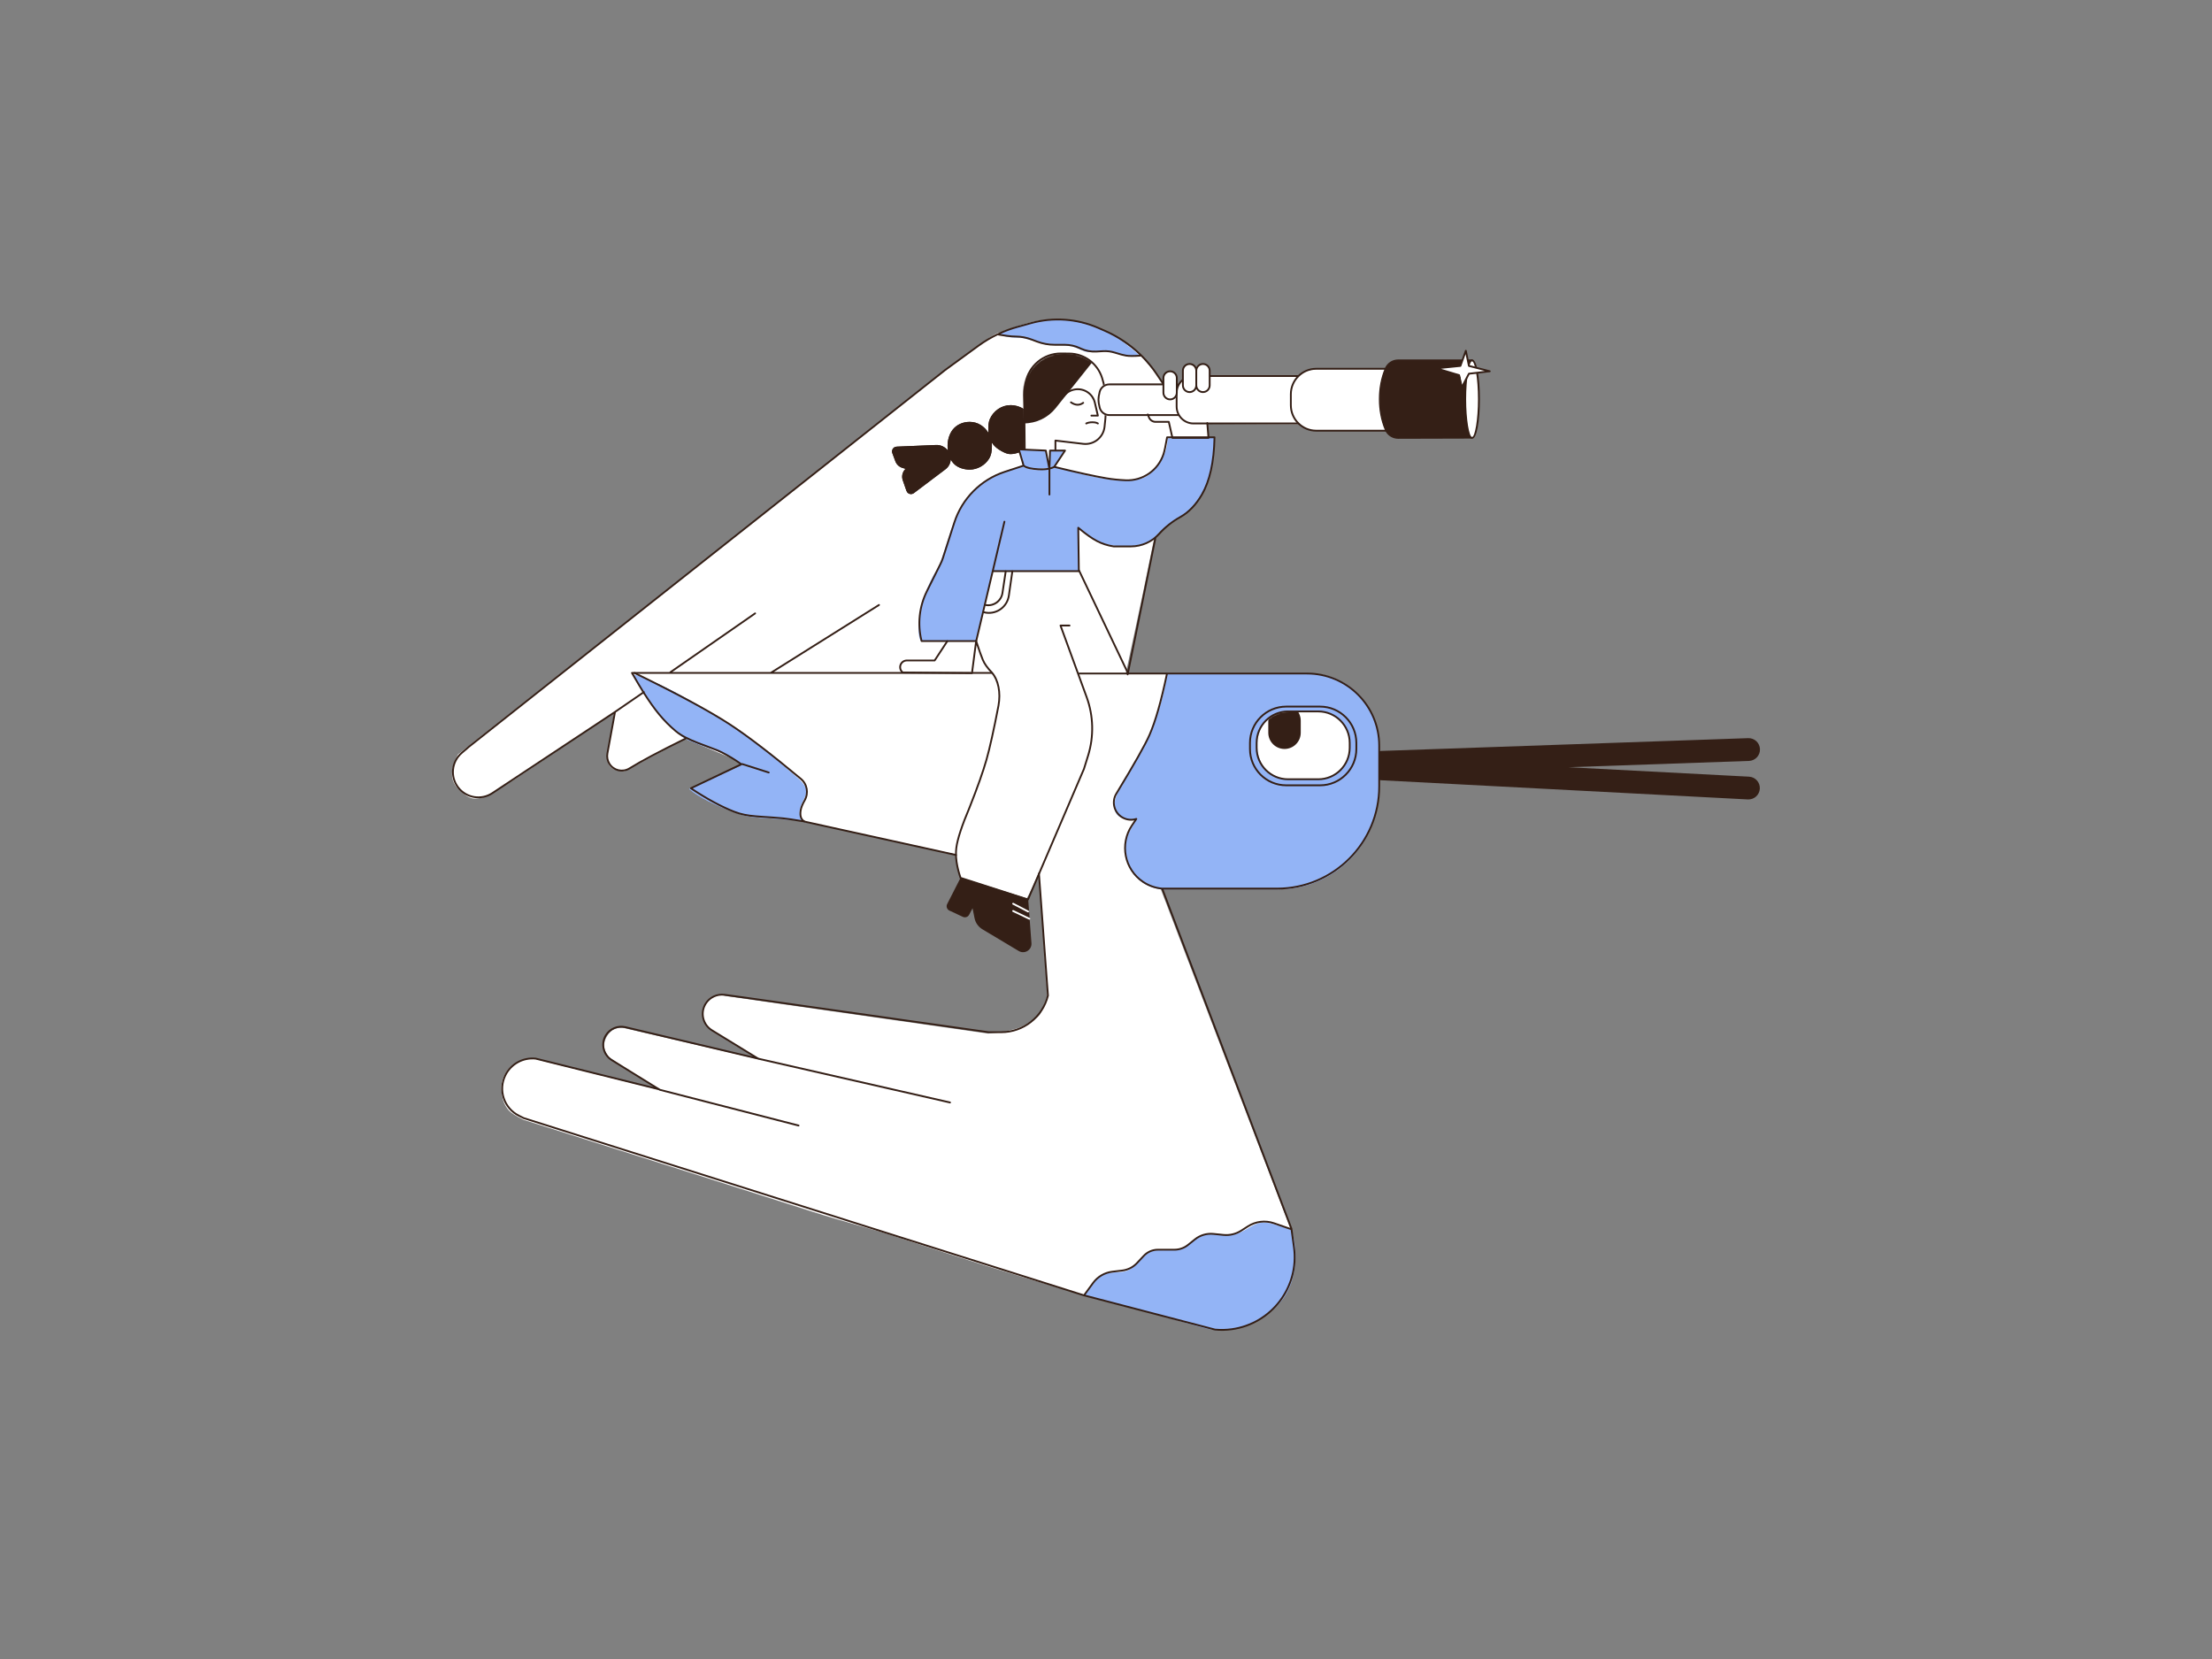 <svg width="1840" height="1380" viewBox="0 0 1840 1380" fill="none" xmlns="http://www.w3.org/2000/svg">
<rect x="0" y="0" width="1840" height="1380" fill="#808080" stroke="none"/>
<path fill-rule="evenodd" clip-rule="evenodd" d="M439.569 881.002C437.696 881.11 436.378 881.277 435.615 881.505C431.525 882.727 428.881 884.425 427.213 885.526C422.665 888.526 420.057 893.427 418.81 896.081C416.686 900.605 416.521 906.804 418.316 914.678C419.584 918.524 421.232 921.54 423.259 923.726C425.285 925.912 429.366 928.504 435.5 931.502C555.076 969.385 635.242 994.885 676 1008C700.312 1015.83 725.656 1022.31 744.5 1028.5C806.125 1048.77 838.418 1058.78 881.5 1071.5C883.646 1072.14 891.98 1074.47 906.5 1078.5L1051 1094L1074 1023.5L965.5 739.502L975 560.502L936.5 560.002C954.902 475.132 967.735 411.466 975 369.002C982.265 326.539 981.317 320.74 972.155 351.606C971.637 336.192 970.085 325.657 967.5 320.002C963.773 311.85 956.86 305.258 952.5 300.002C943.603 289.28 928.243 279.507 906.419 270.683C889.792 266.992 877.27 265.484 868.856 266.159C860.442 266.835 847.921 270.353 831.293 276.714C828.986 275.374 799.99 296.819 744.304 341.051C688.618 385.282 567.517 480.766 381 627.502C374.333 639.836 374.333 649.336 381 656.002C391 666.002 394.753 665.111 402.5 663.002C404.122 662.561 412.289 657.894 427 649.002L511 592.502L505 629.002C505.182 633.513 506.349 636.679 508.5 638.502C510.651 640.326 514.318 641.326 519.5 641.502L570 614.502L669.672 656.198C666.746 664.241 665.022 670.509 664.5 675.002C663.978 679.496 664.645 682.329 666.5 683.502C666.576 683.084 683.076 686.417 716 693.502C729.463 696.4 755.831 702.155 795.103 710.77C797.133 724.246 798.932 731.157 800.5 731.502C809.258 733.434 822.888 753.927 852.5 749.002C853.791 748.788 857.625 741.121 864 726.002L871.327 828.599C868.823 835.012 867.047 839.48 866 842.002C864.953 844.525 862.453 846.858 858.5 849.002C852.772 852.997 847.272 855.497 842 856.502C840.145 856.856 838.016 857.889 835.834 858.243C833.155 858.677 828.542 859.18 821.995 859.75L603.5 828.502C597.446 826.308 592.113 828.059 587.5 833.755C582.887 839.452 583.387 846.534 589 855.002L630.5 881.002L519.333 855.234C513.073 854.229 508.295 856.407 505 861.769C502.838 865.286 501.9 869.053 503 873.002C503.384 874.383 504.545 876.503 506.483 879.361L548 906.502L445.5 881.002H439.569Z" fill="white"/>
<path fill-rule="evenodd" clip-rule="evenodd" d="M971.857 351.688H960C956.962 351.688 954.5 349.226 954.5 346.188V345.188C954.5 342.15 956.962 339.688 960 339.688H970.283C970.512 333.083 975.412 327.37 982.183 326.345C982.876 326.241 983.576 326.188 984.277 326.188H989.255C996.612 326.188 1002.71 331.881 1003.22 339.22L1005 364.883L973.899 365.188L971.857 351.688Z" fill="white"/>
<path fill-rule="evenodd" clip-rule="evenodd" d="M526 561.002C537.972 563.345 559.422 573.721 590.349 592.129C603.692 600.07 620.431 611.152 637.24 624.762C642.23 628.802 649.7 635.336 656.694 641.329C662.491 646.295 668.069 650.462 670.662 656.39C672.407 660.381 666.923 665.66 665.174 673.46C664.85 674.908 664.728 677.922 666.172 681.492C666.424 682.114 667.089 682.951 668.167 684.002C670.489 683.613 666.665 682.944 656.694 681.994C637.426 680.159 625.34 680.931 614.293 676.974C594.673 669.945 581.038 663.084 573.389 656.39L616.788 636.811C611.98 632.227 607.491 629.048 603.319 627.272C590.597 621.856 573.301 617.883 565.907 611.709C560.547 607.234 553.382 601.238 546.951 593.133C542.413 587.414 535.43 576.704 526 561.002Z" fill="#93b4f6"/>
<path fill-rule="evenodd" clip-rule="evenodd" d="M788.482 374.758C788.3 373.46 788.211 372.127 788.211 370.779C788.211 365.934 789.7 360.982 792.376 357.533C795.759 353.173 800.967 350.91 806.656 350.91C813.235 350.91 819.01 354.621 822.275 360.206C822.166 359.293 822.11 358.347 822.11 357.368C822.11 354.303 822.201 351.335 823.3 348.728C826.232 341.767 833.144 337.002 840.555 337.002C845.264 337.002 850.385 338.733 853.645 341.939C857.436 345.669 859 351.32 859 357.368C859 364.367 856.73 370.365 851.86 374.03C848.903 376.256 844.403 377.733 840.555 377.733C837.24 377.733 833.723 375.721 831.035 374.03C828.502 372.438 826.428 370.418 824.919 367.977C825.039 368.892 825.101 369.828 825.101 370.779C825.101 374.842 824.663 378.47 822.721 381.617C819.416 386.97 813.071 390.648 806.656 390.648C802.188 390.648 797.352 389.28 794.161 386.433C792.822 385.239 791.721 383.808 790.847 382.207C790.677 385.348 789.153 388.353 786.518 390.34L760.191 410.193C758.428 411.523 755.92 411.171 754.589 409.408C754.339 409.076 754.142 408.707 754.006 408.315L750.936 399.501C749.801 396.242 750.629 392.622 753.068 390.181L753.262 389.986L750.605 389.182C747.909 388.366 745.751 386.335 744.772 383.694L742.262 376.916C741.495 374.844 742.552 372.543 744.624 371.776C745.015 371.631 745.426 371.548 745.843 371.53L778.591 370.14C782.508 369.974 786.174 371.752 788.482 374.758Z" fill="#341F16"/>
<path fill-rule="evenodd" clip-rule="evenodd" d="M1304.72 638.198L1454.9 646.056C1460.13 646.33 1464.15 650.789 1463.87 656.017C1463.87 656.018 1463.87 656.018 1463.87 656.018C1463.6 661.247 1459.14 665.263 1453.91 664.99L1148.82 649.04C1146.61 648.925 1144.91 647.044 1145.03 644.837C1145.03 644.837 1145.03 644.837 1145.03 644.837L1145.35 638.746L1145 628.79C1144.92 626.583 1146.65 624.73 1148.86 624.653C1148.86 624.653 1148.86 624.653 1148.86 624.653L1454.19 614.008C1459.42 613.825 1463.81 617.919 1463.99 623.152C1464.18 628.384 1460.08 632.774 1454.85 632.956C1454.85 632.956 1454.85 632.956 1454.85 632.956L1304.72 638.198Z" fill="#341F16"/>
<path d="M924 319.252H982C982.414 319.252 982.75 319.588 982.75 320.002V345.002C982.75 345.417 982.414 345.752 982 345.752H924C918.063 345.752 913.25 340.94 913.25 335.002V330.002C913.25 324.065 918.063 319.252 924 319.252ZM981.25 320.752H924C918.891 320.752 914.75 324.894 914.75 330.002V335.002C914.75 340.111 918.891 344.252 924 344.252H981.25V320.752Z" fill="#341F16"/>
<path fill-rule="evenodd" clip-rule="evenodd" d="M1147 618.843V656.091C1147 702.302 1109.54 739.763 1063.33 739.763H970.866C952.645 740.733 937.087 726.748 936.118 708.526C935.777 702.132 937.302 695.777 940.507 690.234L945.587 681.446C923.299 683.257 921.132 670.126 939.087 642.056C957.041 613.985 967.634 586.634 970.866 560.002H1088.16C1120.66 560.002 1147 586.346 1147 618.843Z" fill="#93b4f6"/>
<path fill-rule="evenodd" clip-rule="evenodd" d="M1147 618.843V656.091C1147 702.302 1109.54 739.763 1063.33 739.763H970.866C952.645 740.733 937.087 726.748 936.118 708.526C935.777 702.132 937.302 695.777 940.507 690.234L945.587 681.446C923.299 683.257 921.132 670.126 939.087 642.056C957.041 613.985 967.634 586.634 970.866 560.002H1088.16C1120.66 560.002 1147 586.346 1147 618.843Z" fill="#93b4f6"/>
<path fill-rule="evenodd" clip-rule="evenodd" d="M788.482 374.758C788.3 373.46 788.211 372.127 788.211 370.779C788.211 365.934 789.7 360.982 792.376 357.533C795.759 353.173 800.967 350.91 806.656 350.91C813.235 350.91 819.01 354.621 822.275 360.206C822.166 359.293 822.11 358.347 822.11 357.368C822.11 354.303 822.201 351.335 823.3 348.728C826.232 341.767 833.144 337.002 840.555 337.002C845.264 337.002 850.385 338.733 853.645 341.939C857.436 345.669 859 351.32 859 357.368C859 364.367 856.73 370.365 851.86 374.03C848.903 376.256 844.403 377.733 840.555 377.733C837.24 377.733 833.723 375.721 831.035 374.03C828.502 372.438 826.428 370.418 824.919 367.977C825.039 368.892 825.101 369.828 825.101 370.779C825.101 374.842 824.663 378.47 822.721 381.617C819.416 386.97 813.071 390.648 806.656 390.648C802.188 390.648 797.352 389.28 794.161 386.433C792.822 385.239 791.721 383.808 790.847 382.207C790.677 385.348 789.153 388.353 786.518 390.34L760.191 410.193C758.428 411.523 755.92 411.171 754.589 409.408C754.339 409.076 754.142 408.707 754.006 408.315L750.936 399.501C749.801 396.242 750.629 392.622 753.068 390.181L753.262 389.986L750.605 389.182C747.909 388.366 745.751 386.335 744.772 383.694L742.262 376.916C741.495 374.844 742.552 372.543 744.624 371.776C745.015 371.631 745.426 371.548 745.843 371.53L778.591 370.14C782.508 369.974 786.174 371.752 788.482 374.758Z" fill="#341F16"/>
<path fill-rule="evenodd" clip-rule="evenodd" d="M526 561.002C537.972 563.345 559.422 573.721 590.349 592.129C603.692 600.07 620.431 611.152 637.24 624.762C642.23 628.802 649.7 635.336 656.694 641.329C662.491 646.295 668.069 650.462 670.662 656.39C672.407 660.381 666.923 665.66 665.174 673.46C664.85 674.908 664.728 677.922 666.172 681.492C666.424 682.114 667.089 682.951 668.167 684.002C670.489 683.613 666.665 682.944 656.694 681.994C637.426 680.159 625.34 680.931 614.293 676.974C594.673 669.945 581.038 663.084 573.389 656.39L616.788 636.811C611.98 632.227 607.491 629.048 603.319 627.272C590.597 621.856 573.301 617.883 565.907 611.709C560.547 607.234 553.382 601.238 546.951 593.133C542.413 587.414 535.43 576.704 526 561.002Z" fill="#93b4f6"/>
<path fill-rule="evenodd" clip-rule="evenodd" d="M850.616 387.974C851.563 387.797 852.524 387.631 853.5 387.477L853.324 387.927L867.13 387.685C867.222 387.685 867.313 387.686 867.404 387.686C869.505 386.61 873.008 386.789 877.913 388.223C921.535 401.494 947.929 403.295 957.093 393.627C966.258 383.959 970.954 376.416 971.183 364.541L1010 364.002C1009.28 398.45 1000.66 415.494 981.965 430.206C977.208 433.951 971.183 434.512 961.478 445.815C951.774 457.119 929.67 454.966 919.965 452.813C913.708 451.424 906.16 446.939 897.322 439.357V474.881H825.814L812.225 533.002H765.775C761.201 525.101 765.468 495.775 778.585 475.066C785.796 463.683 789.211 438.137 801.012 419.276C808.563 407.207 823.854 393.028 850.486 387.999L850.5 387.976L850.616 387.974Z" fill="#93b4f6"/>
<mask id="mask0" mask-type="alpha" maskUnits="userSpaceOnUse" x="852" y="294" width="68" height="97">
<path d="M852 350.857V328.002C852 309.225 867.222 294.002 886 294.002C904.778 294.002 920 309.225 920 328.002V351.518C920 361.459 911.941 369.518 902 369.518C901.004 369.518 900.01 369.436 899.028 369.271C888.745 367.55 881.706 366.648 877.913 366.565L878 387.817C873.651 389.456 869.317 390.456 865 390.817C860.683 391.178 856.349 390.311 852 388.218V350.857Z" fill="white"/>
</mask>
<g mask="url(#mask0)">
<path d="M852 350.857V328.002C852 309.225 867.222 294.002 886 294.002C904.778 294.002 920 309.225 920 328.002V351.518C920 361.459 911.941 369.518 902 369.518C901.004 369.518 900.01 369.436 899.028 369.271C888.745 367.55 881.706 366.648 877.913 366.565L878 387.817C873.651 389.456 869.317 390.456 865 390.817C860.683 391.178 856.349 390.311 852 388.218V350.857Z" fill="white"/>
</g>
<mask id="mask1" mask-type="alpha" maskUnits="userSpaceOnUse" x="851" y="294" width="73" height="98">
<path d="M852 373.242L851.153 328.496C850.799 309.803 865.666 294.362 884.359 294.009C884.573 294.004 884.787 294.002 885 294.002H886.267C906.612 294.002 923.105 310.496 923.105 330.841C923.105 331.769 923.07 332.697 923 333.622L921.509 353.315C920.759 363.228 912.114 370.655 902.201 369.904C901.643 369.862 901.087 369.794 900.536 369.7C889.43 367.807 881.889 366.817 877.913 366.73L878 388.002C873.651 389.641 869.318 390.641 865 391.002C860.683 391.363 856.349 390.497 852 388.403V373.242Z" fill="white"/>
</mask>
<g mask="url(#mask1)">
<path d="M852 373.242L851.153 328.496C850.799 309.803 865.666 294.362 884.359 294.009C884.573 294.004 884.787 294.002 885 294.002H886.267C906.612 294.002 923.105 310.496 923.105 330.841C923.105 331.769 923.07 332.697 923 333.622L921.509 353.315C920.759 363.228 912.114 370.655 902.201 369.904C901.643 369.862 901.087 369.794 900.536 369.7C889.43 367.807 881.889 366.817 877.913 366.73L878 388.002C873.651 389.641 869.318 390.641 865 391.002C860.683 391.363 856.349 390.497 852 388.403V373.242Z" fill="white"/>
<path fill-rule="evenodd" clip-rule="evenodd" d="M851.721 352.188C862.037 352.188 871.791 347.488 878.22 339.42L911.581 297.552L920.651 310.466L927 283.645L849 277.188L851.721 352.188Z" fill="#341F16"/>
</g>
<path d="M852.393 373.677L852 328.861C852.08 325.794 852.246 323.453 852.499 321.839C852.568 321.399 852.741 320.38 853.021 318.785C855.546 304.343 868.089 293.859 882.668 294.004L889.465 294.072C901.994 294.196 913.019 302.421 916.773 314.445C918.496 319.965 919.512 325.272 919.819 330.365C920.253 337.57 919.907 345.844 918.782 355.187C917.726 363.961 909.816 370.225 901.088 369.199L877.931 366.476V375.002" stroke="#341F16" stroke-width="1.5" stroke-linecap="round" stroke-linejoin="round"/>
<path fill-rule="evenodd" clip-rule="evenodd" d="M922.735 319.002H984V346.002H922.735C918.64 346.002 915.062 343.239 914.027 339.277C913.342 336.656 913 334.398 913 332.502C913 330.607 913.342 328.349 914.027 325.728C915.062 321.766 918.64 319.002 922.735 319.002Z" fill="white"/>
<path d="M922.707 319.002H984V346.002H922.707C918.63 346.002 915.066 343.248 914.032 339.297C913.344 336.667 913 334.403 913 332.502C913 330.602 913.344 328.337 914.032 325.708C915.066 321.757 918.63 319.002 922.707 319.002ZM922.707 320.5C919.31 320.5 916.34 322.795 915.478 326.088C914.82 328.602 914.495 330.744 914.495 332.502C914.495 334.261 914.82 336.403 915.478 338.917C916.34 342.209 919.31 344.505 922.707 344.505H982.505V320.5H922.707Z" fill="#341F16"/>
<path fill-rule="evenodd" clip-rule="evenodd" d="M877.221 388.111L872.901 389.017L873.471 374.422H886L877.221 388.111ZM872.655 389.225C865.297 389.972 860.54 390.181 858.386 389.851C856.231 389.521 853.711 388.513 850.824 386.828L848 374.002L869.891 374.741L872.655 389.225Z" fill="#93b4f6"/>
<path fill-rule="evenodd" clip-rule="evenodd" d="M849.264 280.831C844.664 280.968 841.029 280.802 838.36 280.332C835.691 279.861 833.238 278.751 831 277.002C840.718 273.186 848.218 270.686 853.5 269.502C865.972 266.708 876.249 265.622 880.729 265.832C897.095 266.6 910.907 271.383 923.374 277.516C929.274 280.418 937.623 286.573 948.42 295.982C942.488 296.01 938.181 295.85 935.5 295.502C930.437 294.846 925.959 293.06 921.5 292.502C913.164 291.46 907.189 293.982 902.639 292.467C897.989 290.92 894.269 288.458 890.969 287.988C882.337 286.757 877.24 287.018 870.381 285.813C865.64 284.98 858.601 283.319 849.264 280.831ZM902 1078C903.905 1075.41 905.239 1073.57 906 1072.5C909.463 1067.63 911.896 1064.43 914 1062.5C921.45 1055.67 933.54 1060.73 940.5 1055.5C945.848 1051.49 949.378 1047.05 954 1043C958.018 1039.49 962.951 1040.02 968 1040C974.597 1039.98 981.342 1039.85 986 1037C992.032 1033.32 997.875 1027.49 1003.5 1026.5C1011.93 1025.02 1019.19 1028.34 1026 1027C1033.86 1025.46 1039.49 1020.14 1045.5 1018C1049.97 1016.41 1054.16 1016.58 1062 1019C1064.25 1019.7 1068.41 1021.03 1074.5 1023C1076.27 1029.83 1077.27 1035.17 1077.5 1039C1077.72 1042.58 1077.82 1046.01 1077.5 1050C1075.5 1075 1064.43 1086.19 1050 1096.5C1045.34 1099.83 1041.33 1100.32 1038.5 1101.5C1033.83 1103.46 1031.26 1105.13 1022.5 1106C1020.61 1106.19 1016.92 1106.27 1014.5 1106.5C1006.75 1107.26 991.326 1101.38 963.5 1094C949.329 1090.25 928.829 1084.91 902 1078Z" fill="#93b4f6"/>
<path fill-rule="evenodd" clip-rule="evenodd" d="M799.095 730.002L787.881 752.012C786.878 753.98 787.661 756.389 789.629 757.392C789.671 757.413 789.713 757.433 789.756 757.453L800.931 762.661C802.865 763.562 805.166 762.786 806.16 760.898L809 755.502L810.64 763.721C811.413 767.599 813.791 770.968 817.184 772.998L847.421 791.078C850.739 793.063 855.037 791.981 857.022 788.663C857.762 787.425 858.102 785.988 857.994 784.549L855.238 747.695" fill="#341F16"/>
<path fill-rule="evenodd" clip-rule="evenodd" d="M992.552 312.002H1079.76L1080 353.002L992.627 352.53C987.235 352.501 982.42 349.146 980.526 344.097C978.842 339.609 978 335.82 978 332.732C978 329.698 978.704 325.862 980.113 321.224C981.777 315.747 986.828 312.002 992.552 312.002Z" fill="white"/>
<path d="M992.75 312.002H1080.25C1080.66 312.002 1081 312.342 1081 312.762V352.243C1081 352.663 1080.66 353.002 1080.25 353.002H992.75C984.604 353.002 978 346.317 978 338.07V326.935C978 318.688 984.604 312.002 992.75 312.002ZM1079.5 313.521H992.75C985.432 313.521 979.5 319.526 979.5 326.935V338.07C979.5 345.478 985.432 351.484 992.75 351.484H1079.5V313.521Z" fill="#341F16"/>
<path fill-rule="evenodd" clip-rule="evenodd" d="M1090.01 307.806L1094.6 307.15L1174 307.002V357.855L1093.21 357.991C1088.99 357.998 1084.93 356.334 1081.93 353.36C1078.56 350.027 1076.81 348.25 1076.68 348.031C1072.51 341.067 1074.45 336.564 1074.45 332.429C1074.45 328.703 1075.31 324.147 1077.04 318.761C1078.91 312.927 1083.95 308.674 1090.01 307.806Z" fill="white"/>
<path d="M1097 592.002H1072C1057.64 592.002 1046 603.643 1046 618.002V622.002C1046 636.362 1057.64 648.002 1072 648.002H1097C1111.36 648.002 1123 636.362 1123 622.002V618.002C1123 603.643 1111.36 592.002 1097 592.002Z" fill="white"/>
<mask id="mask2" mask-type="alpha" maskUnits="userSpaceOnUse" x="1046" y="592" width="77" height="57">
<path d="M1097 592.002H1072C1057.64 592.002 1046 603.643 1046 618.002V622.002C1046 636.362 1057.64 648.002 1072 648.002H1097C1111.36 648.002 1123 636.362 1123 622.002V618.002C1123 603.643 1111.36 592.002 1097 592.002Z" fill="white"/>
</mask>
<g mask="url(#mask2)">
<path d="M1082 599.502C1082 592.047 1075.96 586.002 1068.5 586.002C1061.04 586.002 1055 592.047 1055 599.502V609.502C1055 616.958 1061.04 623.002 1068.5 623.002C1075.96 623.002 1082 616.958 1082 609.502V599.502Z" fill="#341F16"/>
</g>
<path d="M890.239 334.258C890.481 333.917 890.956 333.834 891.302 334.072C894.716 336.429 897.749 336.554 900.579 334.477C900.917 334.229 901.394 334.298 901.646 334.632C901.897 334.965 901.827 335.437 901.489 335.685C898.114 338.162 894.367 338.025 890.427 335.306C890.082 335.067 889.998 334.598 890.239 334.258ZM902.894 352.586C902.706 352.214 902.858 351.762 903.235 351.577C904.702 350.853 906.511 350.494 908.661 350.494C910.844 350.494 912.505 350.863 913.66 351.623C914.011 351.854 914.105 352.321 913.872 352.667C913.638 353.013 913.164 353.106 912.814 352.876C911.936 352.299 910.544 351.999 908.661 351.999C906.743 351.999 905.161 352.309 903.917 352.923C903.54 353.109 903.082 352.958 902.894 352.586ZM909.951 335.043C909.204 331.85 907.312 329.031 904.625 327.105C898.468 322.692 889.852 324.039 885.38 330.114C885.132 330.45 884.655 330.525 884.315 330.281C883.974 330.036 883.898 329.566 884.146 329.229C889.113 322.482 898.683 320.985 905.521 325.887C908.506 328.026 910.607 331.157 911.438 334.704L913.98 345.558C914.091 346.029 913.728 346.48 913.237 346.48H907.864C907.443 346.48 907.102 346.143 907.102 345.727C907.102 345.311 907.443 344.975 907.864 344.975H912.278L909.951 335.043Z" fill="#341F16"/>
<path d="M1094.88 306.002H1155.25C1155.66 306.002 1156 306.341 1156 306.76V358.245C1156 358.663 1155.66 359.002 1155.25 359.002H1094.88C1082.8 359.002 1073 349.172 1073 337.045V327.96C1073 315.833 1082.8 306.002 1094.88 306.002ZM1154.49 307.517H1094.88C1083.63 307.517 1074.51 316.669 1074.51 327.96V337.045C1074.51 348.336 1083.63 357.488 1094.88 357.488H1154.49V307.517Z" fill="#341F16"/>
<path fill-rule="evenodd" clip-rule="evenodd" d="M994.5 306.208C995.37 304.316 997.281 303.002 999.5 303.002H1000.5C1003.54 303.002 1006 305.465 1006 308.502V321.502C1006 324.54 1003.54 327.002 1000.5 327.002H999.5C997.066 327.002 995.001 325.421 994.277 323.23C993.329 324.886 991.545 326.002 989.5 326.002C986.462 326.002 984 323.54 984 320.502V308.502C984 305.465 986.462 303.002 989.5 303.002C991.719 303.002 993.63 304.316 994.5 306.208ZM973.5 309.002C976.538 309.002 979 311.465 979 314.502V327.502C979 330.54 976.538 333.002 973.5 333.002C970.462 333.002 968 330.54 968 327.502V314.502C968 311.465 970.462 309.002 973.5 309.002Z" fill="white"/>
<path d="M842.41 752.422C842.032 752.226 841.89 751.769 842.092 751.401C842.294 751.034 842.764 750.895 843.142 751.092L855.555 757.547C855.933 757.743 856.076 758.2 855.874 758.568C855.672 758.935 855.202 759.074 854.824 758.877L842.41 752.422ZM842.433 758.469C842.048 758.285 841.891 757.833 842.08 757.459C842.27 757.085 842.735 756.932 843.119 757.116L856.567 763.571C856.952 763.756 857.109 764.208 856.92 764.582C856.73 764.955 856.265 765.109 855.881 764.924L842.433 758.469Z" fill="white"/>
<path d="M938.766 561.002L938.735 561.152C938.652 561.558 938.256 561.82 937.85 561.737C937.494 561.665 937.249 561.351 937.25 561.002H897.722C897.308 561.002 896.972 560.666 896.972 560.252C896.972 559.838 897.308 559.502 897.722 559.502H937.54L960.265 447.853C960.348 447.447 960.744 447.185 961.15 447.268C961.555 447.35 961.818 447.746 961.735 448.152L939.071 559.502H970.715C970.725 559.502 970.735 559.502 970.745 559.502H1087.24C1120.8 559.502 1148 586.688 1148 620.224V654.208C1148 701.544 1109.6 739.918 1062.24 739.918H967.817L1074.94 1021.77L1074.98 1021.93L1077.1 1037.32C1081.71 1070.88 1058.23 1101.82 1024.65 1106.43C1020.01 1107.07 1015.32 1107.17 1010.67 1106.74L1010.55 1106.72L901.574 1078.25C901.542 1078.24 901.511 1078.23 901.48 1078.22L435.445 930.794L435.337 930.75L431.363 928.772C418.555 922.396 413.344 906.851 419.723 894.05C424.566 884.333 434.959 878.667 445.755 879.857L445.854 879.875L543.71 904.206L508.481 882.424C501.083 877.85 498.796 868.148 503.372 860.754C506.941 854.99 513.8 852.155 520.399 853.718L626.31 878.794L591.801 857.635C583.915 852.799 581.445 842.49 586.283 834.609C589.759 828.945 596.258 825.873 602.844 826.778L621.798 829.384L822.267 857.863H832.807C850.867 857.863 866.6 845.568 870.963 828.063L863.471 726.73C863.44 726.317 863.75 725.957 864.164 725.927C864.577 725.896 864.936 726.206 864.967 726.619L872.468 828.072C872.473 828.15 872.467 828.229 872.448 828.306C867.961 846.543 851.597 859.362 832.807 859.362H822.214L822.109 859.355L621.59 830.869L602.64 828.263C596.644 827.439 590.727 830.237 587.561 835.393C583.157 842.568 585.406 851.954 592.586 856.357L631.085 879.964C631.812 880.409 631.35 881.529 630.52 881.332L520.053 855.177C514.082 853.763 507.876 856.328 504.648 861.543C500.507 868.233 502.577 877.011 509.27 881.149L548.579 905.453C549.307 905.903 548.834 907.025 548.003 906.818L445.541 881.342C435.388 880.244 425.621 885.579 421.066 894.719C415.056 906.778 419.966 921.424 432.032 927.43L435.954 929.382L901.434 1076.63L908.699 1066.69C912.596 1061.35 918.544 1057.87 925.111 1057.1L933.393 1056.13C937.898 1055.6 942.071 1053.5 945.176 1050.19L950.942 1044.06C954.109 1040.69 958.527 1038.78 963.152 1038.78H976.917C980.835 1038.78 984.635 1037.45 987.694 1035L993.577 1030.3C998.018 1026.75 1003.67 1025.08 1009.33 1025.64L1017.82 1026.49C1022.82 1026.99 1027.85 1025.78 1032.08 1023.05L1037.61 1019.5C1044.26 1015.21 1052.51 1014.22 1059.98 1016.81L1073.19 1021.38L966.195 739.871C960.559 739.299 955.147 737.353 950.437 734.199C934.564 723.574 930.315 702.1 940.947 686.236L943.519 682.398C939.919 683.055 936.176 682.381 933.008 680.46C925.902 676.15 923.637 666.899 927.949 659.797C942.799 635.338 952.002 619.037 955.541 610.928C960.42 599.753 965.178 583.106 969.808 561.002H938.766ZM556.884 559.003C556.93 558.842 557.029 558.696 557.177 558.593L627.702 509.612C628.042 509.376 628.51 509.46 628.746 509.8C628.983 510.14 628.899 510.607 628.558 510.844L559.217 559.003H640.849L730.768 502.596C731.118 502.376 731.582 502.481 731.802 502.832C732.022 503.183 731.917 503.646 731.565 503.866L643.671 559.003H824.714C825.129 559.003 825.465 559.338 825.465 559.752C825.465 560.166 825.129 560.502 824.714 560.502H526.977C530.488 566.609 533.353 571.426 535.57 574.953C535.818 574.944 536.065 575.058 536.216 575.278C536.378 575.514 536.387 575.811 536.263 576.048C544.973 589.745 552.472 599.145 562.666 607.654C566.892 611.182 572.668 614.13 581.015 617.384C582.702 618.042 594.025 622.206 596.814 623.369C598.22 623.955 599.445 624.509 600.527 625.052C606.373 627.988 611.908 631.34 617.131 635.109C617.593 635.442 617.529 636.149 617.014 636.394L576.208 655.814C588.949 664.193 600.535 670.422 610.964 674.5C612.455 675.083 613.945 675.585 615.461 676.018C620.713 677.516 625.436 678.109 635.289 678.761C636.041 678.811 638.722 678.985 638.875 678.995C640.361 679.092 641.536 679.172 642.712 679.255C645.744 679.468 648.479 679.688 651.265 679.949C654.488 680.251 660.169 681.086 668.359 682.463L795.373 710.45C795.777 710.539 796.033 710.939 795.944 711.343C795.854 711.747 795.454 712.003 795.05 711.914L668.073 683.934C659.955 682.571 654.301 681.74 651.125 681.442C648.352 681.182 645.628 680.963 642.607 680.75C641.433 680.667 640.26 680.588 638.777 680.491C638.625 680.481 635.943 680.307 635.19 680.257C625.236 679.599 620.433 678.995 615.049 677.459C613.487 677.014 611.953 676.497 610.418 675.896C599.579 671.658 587.532 665.136 574.272 656.332C573.786 656.01 573.838 655.281 574.364 655.031L615.219 635.587C610.366 632.164 605.244 629.099 599.853 626.391C598.806 625.866 597.612 625.326 596.236 624.752C593.482 623.604 582.183 619.449 580.47 618.781C576.932 617.401 573.844 616.074 571.128 614.73C571.074 614.781 571.012 614.825 570.942 614.86C549.046 625.658 533.392 633.979 523.989 639.814C517.947 643.565 510.006 641.71 506.253 635.672C504.565 632.956 503.949 629.708 504.525 626.563L510.533 593.794L409.975 660.359C400.354 666.728 387.44 664.548 380.446 655.376C373.467 646.222 374.846 633.217 383.59 625.727L389.581 620.597L494.841 537.328L785.744 307.201L813.602 286.896C823.367 279.779 834.333 274.475 845.977 271.237L857.26 268.1C876.029 262.881 896.025 264.288 913.877 272.083L919.325 274.462C936.904 282.138 951.926 294.669 962.626 310.581L967.872 318.385C968.104 318.728 968.012 319.194 967.668 319.425C967.324 319.656 966.858 319.565 966.627 319.221L961.38 311.418C957.756 306.027 953.628 301.031 949.068 296.488C948.986 296.527 948.896 296.552 948.8 296.559C943.379 296.968 939.328 296.968 936.625 296.553C934.594 296.241 931.426 295.401 927.103 294.034C924.059 293.071 920.866 292.671 917.679 292.853L912.005 293.177C907.461 293.436 902.922 292.575 898.789 290.669L897.694 290.164C893.981 288.452 889.941 287.565 885.852 287.565H877.398C872.228 287.565 867.1 286.628 862.264 284.8L857.805 283.114C853.744 281.578 849.446 280.764 845.104 280.707C843.873 280.691 842.722 280.644 841.651 280.566C838.964 280.369 835.274 279.867 830.574 279.058C830.384 279.025 830.222 278.923 830.112 278.782C824.64 281.401 819.408 284.52 814.486 288.108L786.652 308.395L495.772 538.503L390.534 621.754L384.566 626.866C376.426 633.838 375.142 645.945 381.64 654.467C388.154 663.011 400.184 665.041 409.146 659.109L511.169 591.574L534.271 575.704C531.912 571.95 528.834 566.761 525.037 560.136C525.002 560.077 524.975 560.013 524.957 559.945C524.956 559.943 524.956 559.941 524.955 559.94C524.94 559.88 524.931 559.817 524.931 559.752C524.931 559.727 524.933 559.701 524.935 559.676C524.946 559.571 524.979 559.468 525.032 559.376C525.086 559.284 525.159 559.205 525.245 559.143C525.265 559.128 525.286 559.114 525.309 559.102C525.361 559.072 525.416 559.049 525.471 559.032C525.477 559.031 525.483 559.029 525.489 559.028C525.557 559.009 525.626 559.001 525.695 559.003H556.884ZM569.501 613.899C566.439 612.283 563.884 610.624 561.705 608.805C551.398 600.202 543.827 590.723 535.073 576.972L512.271 592.637L506.001 626.833C505.492 629.612 506.036 632.481 507.528 634.881C510.844 640.216 517.859 641.854 523.197 638.541C532.539 632.743 547.97 624.531 569.501 613.899ZM966.763 738.419H1062.24C1108.78 738.419 1146.5 700.716 1146.5 654.208V620.224C1146.5 587.516 1119.97 561.002 1087.24 561.002H971.34C966.672 583.351 961.866 600.189 956.916 611.528C953.34 619.72 944.117 636.057 929.231 660.575C925.349 666.969 927.388 675.298 933.786 679.178C937.156 681.221 941.248 681.698 944.996 680.482C945.674 680.263 946.247 681.022 945.851 681.613L942.193 687.07C932.022 702.246 936.087 722.789 951.271 732.954C955.894 736.048 961.222 737.928 966.763 738.419ZM1073.63 1023.12L1059.49 1018.23C1052.45 1015.79 1044.68 1016.72 1038.42 1020.76L1032.9 1024.31C1028.38 1027.22 1023.01 1028.51 1017.67 1027.98L1009.18 1027.13C1003.91 1026.61 998.649 1028.16 994.515 1031.47L988.631 1036.17C985.306 1038.83 981.175 1040.28 976.917 1040.28H963.152C958.941 1040.28 954.918 1042.02 952.036 1045.08L946.269 1051.22C942.922 1054.78 938.424 1057.05 933.569 1057.62L925.286 1058.59C919.134 1059.31 913.562 1062.57 909.911 1067.57L902.978 1077.06L1010.86 1105.26C1015.39 1105.67 1019.94 1105.56 1024.44 1104.95C1057.2 1100.45 1080.11 1070.26 1075.61 1037.52L1073.63 1023.12ZM947.684 295.136C939.283 287.087 929.49 280.537 918.724 275.836L913.276 273.457C895.74 265.8 876.099 264.418 857.662 269.545L846.379 272.682C841.52 274.033 836.781 275.749 832.201 277.812C836.207 278.478 839.395 278.897 841.76 279.07C842.8 279.146 843.922 279.192 845.124 279.208C849.64 279.267 854.112 280.114 858.336 281.711L862.795 283.397C867.461 285.162 872.409 286.066 877.398 286.066H885.852C890.158 286.066 894.413 287 898.323 288.803L899.417 289.308C903.327 291.111 907.621 291.925 911.92 291.68L917.594 291.356C920.963 291.164 924.338 291.587 927.555 292.604C931.811 293.95 934.917 294.773 936.853 295.071C939.255 295.44 942.871 295.464 947.684 295.136Z" fill="#341F16"/>
<path d="M527.423 560.433C527.05 560.251 526.894 559.8 527.076 559.426C527.257 559.052 527.707 558.897 528.08 559.078C564.142 576.655 590.546 590.891 607.301 601.795C622.145 611.454 641.937 626.62 666.685 647.297C672.203 651.907 673.613 659.827 670.026 666.066C668.182 669.272 667.089 672.03 666.74 674.327C666.099 678.536 666.997 681.236 669.375 682.595C669.735 682.801 669.861 683.261 669.655 683.622C669.449 683.984 668.991 684.109 668.63 683.903C665.634 682.191 664.529 678.867 665.254 674.1C665.636 671.594 666.795 668.669 668.724 665.314C671.946 659.71 670.679 652.595 665.722 648.454C641.016 627.812 621.267 612.679 606.483 603.058C589.79 592.195 563.434 577.984 527.423 560.433ZM617.183 636.276C616.788 636.15 616.569 635.727 616.695 635.33C616.821 634.934 617.243 634.715 617.639 634.841L639.678 641.869C640.073 641.995 640.292 642.419 640.166 642.815C640.04 643.211 639.618 643.43 639.222 643.304L617.183 636.276ZM548.565 907.218C548.163 907.114 547.921 906.702 548.024 906.297C548.126 905.893 548.534 905.648 548.936 905.752L664.436 935.513C664.837 935.616 665.079 936.028 664.977 936.433C664.874 936.838 664.466 937.082 664.064 936.979L548.565 907.218ZM631.084 881.497C630.68 881.405 630.427 881 630.519 880.592C630.61 880.185 631.012 879.929 631.416 880.021L790.415 916.34C790.819 916.432 791.073 916.837 790.981 917.245C790.89 917.652 790.488 917.908 790.084 917.816L631.084 881.497Z" fill="#341F16"/>
<path d="M1071.43 591.033H1096.57C1111.43 591.033 1123.47 603.099 1123.47 617.984V622.014C1123.47 636.898 1111.43 648.965 1096.57 648.965H1071.43C1056.57 648.965 1044.53 636.898 1044.53 622.014V617.984C1044.53 603.099 1056.57 591.033 1071.43 591.033ZM1071.43 592.544C1057.41 592.544 1046.04 603.934 1046.04 617.984V622.014C1046.04 636.064 1057.41 647.454 1071.43 647.454H1096.57C1110.59 647.454 1121.96 636.064 1121.96 622.014V617.984C1121.96 603.934 1110.59 592.544 1096.57 592.544H1071.43ZM1069.92 587.002H1098.08C1115.16 587.002 1129 600.873 1129 617.984V623.021C1129 640.132 1115.16 654.002 1098.08 654.002H1069.92C1052.84 654.002 1039 640.132 1039 623.021V617.984C1039 600.873 1052.84 587.002 1069.92 587.002ZM1069.92 588.514C1053.68 588.514 1040.51 601.708 1040.51 617.984V623.021C1040.51 639.297 1053.68 652.491 1069.92 652.491H1098.08C1114.32 652.491 1127.49 639.297 1127.49 623.021V617.984C1127.49 601.708 1114.32 588.514 1098.08 588.514H1069.92Z" fill="#341F16"/>
<path d="M812.308 536.599L809.274 560.005C809.226 560.382 808.903 560.663 808.523 560.66L750.926 560.159C750.762 560.158 750.604 560.103 750.474 560.003C748.914 558.803 748 556.947 748 554.978C748 551.477 750.838 548.638 754.339 548.638H777.071L787.367 532.948C787.594 532.601 788.06 532.505 788.407 532.732C788.754 532.96 788.851 533.426 788.623 533.773L778.105 549.802C777.966 550.013 777.73 550.141 777.477 550.141H754.339C751.668 550.141 749.503 552.307 749.503 554.978C749.503 556.398 750.126 557.743 751.201 558.659L807.87 559.152L811.29 532.763C811.344 532.351 811.72 532.061 812.132 532.114C812.543 532.168 812.834 532.545 812.78 532.956L812.756 533.146C815.039 540.168 816.868 545.322 818.238 548.599C819.578 551.804 822.029 555.235 825.629 558.92C828.42 562.193 830.311 566.317 831.303 571.282C832.291 576.221 832.291 581.491 831.304 587.1C827.394 607.414 824.051 622.46 821.272 632.245C818.493 642.033 813.81 655.246 807.218 671.904C800.817 687.042 797.162 698.176 796.253 705.268C795.36 712.232 796.473 720.349 799.603 729.618L854.687 747.326L900.969 639.331L904.387 628.3C909.269 612.542 908.848 595.617 903.189 580.122L881.448 520.595C881.269 520.104 881.632 519.585 882.154 519.585H889.667C890.081 519.585 890.418 519.922 890.418 520.337C890.418 520.752 890.081 521.088 889.667 521.088H883.228L904.6 579.606C910.372 595.411 910.802 612.672 905.822 628.744L902.377 639.849L855.799 748.547C855.646 748.903 855.247 749.085 854.878 748.966L798.783 730.934C798.558 730.861 798.379 730.686 798.303 730.461C795.011 720.841 793.826 712.38 794.762 705.077C795.693 697.814 799.384 686.574 805.828 671.335C812.396 654.735 817.063 641.566 819.827 631.835C822.592 622.1 825.927 607.091 829.827 586.828C830.78 581.409 830.78 576.327 829.83 571.577C828.885 566.853 827.103 562.964 824.52 559.933C820.831 556.16 818.273 552.579 816.852 549.179C815.666 546.343 814.152 542.152 812.308 536.599ZM938.927 559.586C939.105 559.96 938.946 560.409 938.572 560.587C938.197 560.765 937.749 560.607 937.57 560.232L897.002 475.077C896.823 474.703 896.982 474.254 897.357 474.076C897.731 473.897 898.18 474.056 898.358 474.431L938.927 559.586ZM841.342 475.149C841.401 474.738 841.782 474.452 842.192 474.511C842.603 474.57 842.889 474.95 842.83 475.361L839.949 495.53C838.581 505.107 829.71 511.761 820.135 510.393C819.539 510.308 818.948 510.192 818.364 510.046C817.962 509.945 817.717 509.537 817.818 509.135C817.918 508.732 818.326 508.487 818.729 508.588C819.262 508.721 819.803 508.827 820.347 508.905C829.101 510.156 837.211 504.072 838.461 495.318L841.342 475.149ZM835.834 475.143C835.895 474.733 836.278 474.45 836.688 474.512C837.099 474.573 837.381 474.956 837.32 475.366L834.62 493.368C833.576 500.328 827.089 505.123 820.13 504.079C820.062 504.069 819.993 504.058 819.925 504.047C819.516 503.979 819.24 503.592 819.308 503.182C819.376 502.773 819.763 502.497 820.172 502.565C820.232 502.575 820.293 502.584 820.353 502.593C826.491 503.514 832.213 499.284 833.134 493.145L835.834 475.143ZM807.784 559.812L808.536 559.157L807.87 559.152L807.784 559.812Z" fill="#341F16"/>
<path d="M877.045 389.126C876.065 389.641 874.949 390.057 873.698 390.376V411.394C873.698 411.809 873.362 412.146 872.949 412.146C872.535 412.146 872.2 411.809 872.2 411.394V390.7C869.732 391.146 866.806 391.272 863.421 391.083C857.584 390.758 853.567 389.805 851.334 388.163L835.952 393.204C816.285 399.65 800.882 415.169 794.526 434.943L785.035 464.47C784.528 466.048 783.902 467.585 783.164 469.068L771.69 492.116C765.466 504.62 763.874 518.933 767.187 532.498H811.445L834.774 433.786C834.87 433.382 835.273 433.132 835.676 433.228C836.078 433.324 836.327 433.729 836.232 434.134L826.732 474.328H896.654L896.165 438.985C896.156 438.341 896.905 437.984 897.396 438.398C903.411 443.471 908.529 447.119 912.74 449.341C916.915 451.544 921.476 453.02 926.427 453.768H940.691C949.482 453.768 957.863 450.032 963.762 443.484C968.821 437.868 974.767 433.127 981.361 429.453C988.369 425.547 994.287 419.407 999.117 411.017C1005.57 399.801 1009.04 384.298 1009.49 364.507H971.438C970.285 371.141 969.317 375.641 968.522 378.034C963.948 391.817 950.828 400.884 936.375 400.248C930.622 399.995 925.249 399.445 920.255 398.596C910.332 396.909 895.931 393.753 877.045 389.126ZM878.159 387.85C896.64 392.368 910.757 395.456 920.505 397.113C925.435 397.951 930.747 398.495 936.441 398.745C950.225 399.352 962.738 390.704 967.101 377.558C967.889 375.184 968.882 370.531 970.07 363.627C970.132 363.266 970.443 363.002 970.807 363.002H1010.25C1010.67 363.002 1011.01 363.348 1011 363.769C1010.62 384.16 1007.1 400.161 1000.41 411.77C995.454 420.386 989.345 426.723 982.087 430.768C975.638 434.362 969.822 439 964.872 444.494C958.69 451.357 949.906 455.272 940.691 455.272H926.372L926.261 455.264C921.125 454.494 916.384 452.963 912.044 450.673C908.023 448.551 903.24 445.193 897.686 440.597L898.162 475.07C898.168 475.489 897.831 475.832 897.413 475.832H826.516C826.469 475.832 826.424 475.828 826.379 475.82L812.765 533.424C812.685 533.763 812.384 534.002 812.037 534.002H766.602C766.26 534.002 765.962 533.77 765.877 533.437C762.29 519.354 763.878 504.445 770.351 491.443L781.824 468.396C782.529 466.98 783.126 465.514 783.61 464.008L793.1 434.481C799.604 414.248 815.364 398.369 835.488 391.774L850.555 386.836L846.767 373.998C846.621 373.502 847.005 373.01 847.519 373.033L869.986 374.035C870.332 374.051 870.623 374.303 870.688 374.644L872.415 383.606L872.7 374.763C872.713 374.357 873.044 374.035 873.448 374.035H885.93C886.528 374.035 886.885 374.704 886.553 375.204L878.159 387.85ZM876.422 387.755L884.531 375.539H874.173L873.747 388.806C874.75 388.524 875.641 388.173 876.422 387.755ZM869.33 375.512L848.502 374.582L852.131 386.883C854.033 388.343 857.837 389.265 863.504 389.581C866.798 389.765 869.621 389.641 871.97 389.213L869.33 375.512Z" fill="#341F16"/>
<path fill-rule="evenodd" clip-rule="evenodd" d="M1224 364.318L1224.5 299.502H1163.02C1158.39 299.502 1154.22 302.27 1152.42 306.528C1149.14 314.299 1147.5 322.789 1147.5 332.002C1147.5 341.206 1149.14 349.688 1152.41 357.452C1154.21 361.723 1158.4 364.495 1163.04 364.483L1224 364.318Z" fill="#341F16" stroke="#341F16"/>
<path fill-rule="evenodd" clip-rule="evenodd" d="M1224.5 364.002C1227.81 364.002 1230 350.452 1230 332.502C1230 314.553 1227.31 300.002 1224 300.002C1220.69 300.002 1219 314.553 1219 332.502C1219 350.452 1221.19 364.002 1224.5 364.002Z" fill="white"/>
<path d="M995.101 323.571C994.031 325.556 991.938 326.904 989.532 326.904C986.036 326.904 983.203 324.06 983.203 320.552V308.355C983.203 304.847 986.036 302.002 989.532 302.002C991.938 302.002 994.031 303.35 995.101 305.335C996.172 303.35 998.264 302.002 1000.67 302.002C1004.17 302.002 1007 304.847 1007 308.355V320.552C1007 324.06 1004.17 326.904 1000.67 326.904C998.264 326.904 996.172 325.556 995.101 323.571ZM994.342 320.552V308.355C994.342 305.689 992.188 303.527 989.532 303.527C986.875 303.527 984.721 305.689 984.721 308.355V320.552C984.721 323.218 986.875 325.379 989.532 325.379C992.188 325.379 994.342 323.218 994.342 320.552ZM995.861 320.552C995.861 323.218 998.014 325.379 1000.67 325.379C1003.33 325.379 1005.48 323.218 1005.48 320.552V308.355C1005.48 305.689 1003.33 303.527 1000.67 303.527C998.014 303.527 995.861 305.689 995.861 308.355V320.552ZM973.329 308.101C976.825 308.101 979.658 310.945 979.658 314.453V326.65C979.658 330.158 976.825 333.002 973.329 333.002C969.834 333.002 967 330.158 967 326.65V314.453C967 310.945 969.834 308.101 973.329 308.101ZM973.329 309.625C970.673 309.625 968.519 311.787 968.519 314.453V326.65C968.519 329.316 970.673 331.478 973.329 331.478C975.986 331.478 978.139 329.316 978.139 326.65V314.453C978.139 311.787 975.986 309.625 973.329 309.625Z" fill="#341F16"/>
<path d="M974.519 364.407C974.598 364.756 974.901 365.002 975.25 365.002H1005.25C1005.69 365.002 1006.03 364.618 1006 364.17L1005 351.878C1004.96 351.455 1004.6 351.141 1004.19 351.176C1003.77 351.211 1003.47 351.582 1003.5 352.005L1004.43 363.466H975.847L972.981 350.744C972.902 350.396 972.599 350.149 972.25 350.149H961.241C958.973 350.149 956.962 348.658 956.254 346.451C955.853 345.204 955.576 344.53 955.28 344.227C954.987 343.927 954.513 343.927 954.22 344.227C953.927 344.528 953.927 345.014 954.22 345.314C954.271 345.367 954.521 345.973 954.829 346.931C955.74 349.768 958.326 351.685 961.241 351.685H971.653L974.519 364.407Z" fill="#341F16"/>
<path d="M1224.5 365.002C1228.43 365.002 1231 350.503 1231 332.002C1231 313.502 1228.43 299.002 1224.5 299.002C1220.57 299.002 1218 313.502 1218 332.002C1218 350.503 1220.57 365.002 1224.5 365.002ZM1224.5 363.491C1222.11 363.491 1219.56 349.118 1219.56 332.002C1219.56 314.887 1222.11 300.514 1224.5 300.514C1226.89 300.514 1229.44 314.887 1229.44 332.002C1229.44 349.118 1226.89 363.491 1224.5 363.491Z" fill="#341F16"/>
<path fill-rule="evenodd" clip-rule="evenodd" d="M1215 304.213L1219 292.002L1222 303.704L1239 308.792L1222 310.827L1216 321.002L1214.78 313.54L1213 311.845L1195 306.248L1215 304.213Z" fill="white"/>
<path d="M1218.6 291.508C1218.86 290.782 1219.9 290.857 1220.06 291.612L1222.53 303.741L1239.43 308.093C1240.24 308.303 1240.16 309.49 1239.33 309.588L1222.37 311.573L1216.59 322.595C1216.26 323.225 1215.32 323.096 1215.17 322.4L1213.1 312.683L1194.54 307.123C1193.75 306.884 1193.86 305.718 1194.68 305.635L1214.28 303.651L1218.6 291.508ZM1214.75 303.603L1214.12 304.104L1214.28 303.651L1214.75 303.603ZM1215.54 304.618C1215.45 304.895 1215.2 305.09 1214.91 305.119L1198.65 306.764L1213.96 311.352C1214.23 311.431 1214.43 311.65 1214.49 311.922L1216.22 320.028L1221.21 310.507C1221.33 310.285 1221.55 310.135 1221.79 310.106L1235.09 308.549L1221.69 305.099C1221.41 305.027 1221.2 304.8 1221.14 304.514L1219.12 294.585L1215.54 304.618Z" fill="#341F16"/>
</svg>
